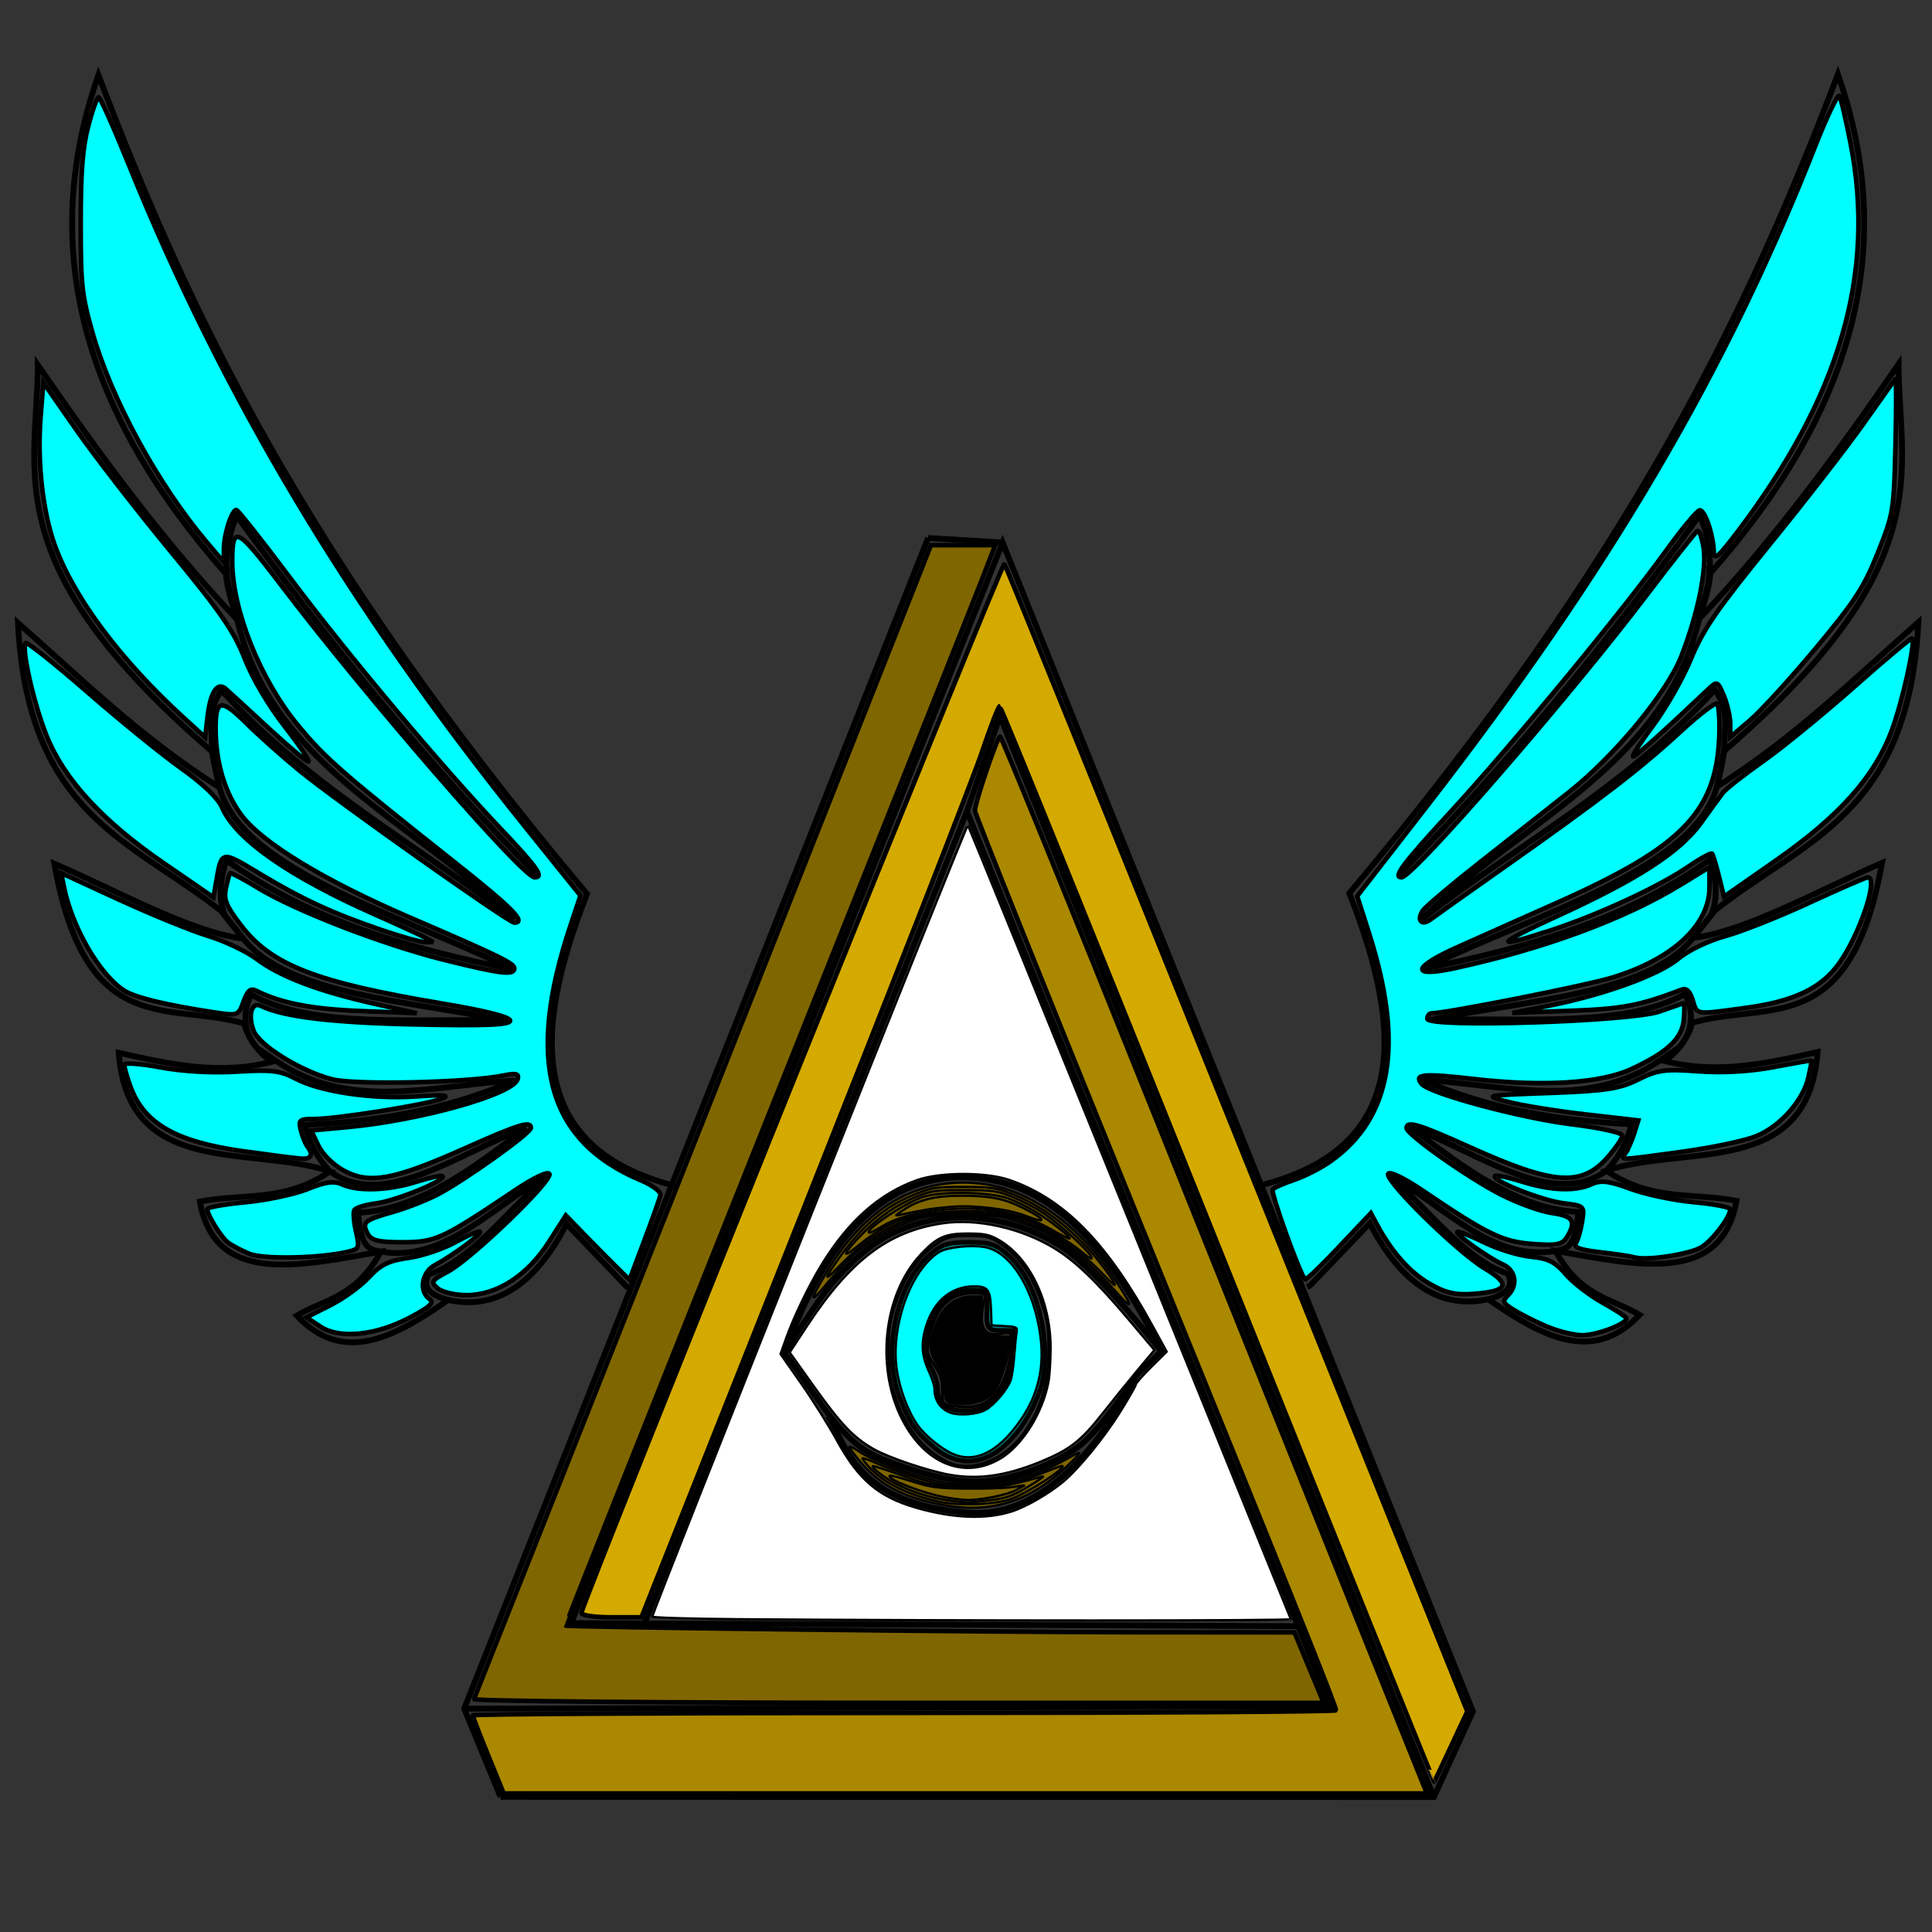 <?xml version="1.0" encoding="UTF-8" standalone="no"?>
<!-- Created with Inkscape (http://www.inkscape.org/) -->

<svg
   width="600px"
   height="600px"
   viewBox="0 0 600 600"
   version="1.1"
   id="SVGRoot"
   sodipodi:docname="logoInovareSemNomeColorido.svg"
   inkscape:version="1.1.2 (1:1.1+202202050950+0a00cf5339)"
   xmlns:inkscape="http://www.inkscape.org/namespaces/inkscape"
   xmlns:sodipodi="http://sodipodi.sourceforge.net/DTD/sodipodi-0.dtd"
   xmlns="http://www.w3.org/2000/svg"
   xmlns:svg="http://www.w3.org/2000/svg">
  <rect x="0" y="0" width="600" height="600" fill="#333333" stroke="none"/>
  <sodipodi:namedview
     id="namedview72850"
     pagecolor="#ffffff"
     bordercolor="#666666"
     borderopacity="1.0"
     inkscape:pageshadow="2"
     inkscape:pageopacity="0.0"
     inkscape:pagecheckerboard="0"
     inkscape:document-units="px"
     showgrid="false"
     inkscape:zoom="0.77593294"
     inkscape:cx="396.94152"
     inkscape:cy="355.70084"
     inkscape:window-width="1870"
     inkscape:window-height="1043"
     inkscape:window-x="50"
     inkscape:window-y="0"
     inkscape:window-maximized="1"
     inkscape:current-layer="layer1" />
  <defs
     id="defs72845" />
  <g
     inkscape:label="Camada 1"
     inkscape:groupmode="layer"
     id="layer1">
    <path
       style="fill:none;stroke:#000000;stroke-width:1.809px;stroke-linecap:butt;stroke-linejoin:miter;stroke-opacity:1"
       d="m 155.438,558.029 289.855,0.074 12.135,-26.592 -146.048,-363.018 -133.997,335.588 225.768,0.947 -102.864,-253.09 -100.315,252.744 -0.594,0.587"
       id="path259" />
    <path
       style="fill:none;stroke:#000000;stroke-width:1.809px;stroke-linecap:butt;stroke-linejoin:miter;stroke-opacity:1"
       d="m 288.221,167.078 -144.064,363.571 11.281,27.38 v 0"
       id="path261" />
    <path
       style="fill:none;stroke:#000000;stroke-width:1.809px;stroke-linecap:butt;stroke-linejoin:miter;stroke-opacity:1"
       d="m 144.157,530.649 268.962,-0.701 -9.969,-24.92 v 0"
       id="path263" />
    <path
       style="fill:none;stroke:#000000;stroke-width:1.809px;stroke-linecap:butt;stroke-linejoin:miter;stroke-opacity:1"
       d="m 300.287,251.938 10.274,-29.509 134.732,335.673"
       id="path265" />
    <path
       style="fill:none;stroke:#000000;stroke-width:1.809px;stroke-linecap:butt;stroke-linejoin:miter;stroke-opacity:1"
       d="m 288.221,167.078 23.159,1.414 v 0"
       id="path267" />
    <path
       style="fill:none;stroke:#000000;stroke-width:1.809px;stroke-linecap:butt;stroke-linejoin:miter;stroke-opacity:1"
       d="m 243.674,420.256 c 0,0 9.919,-16.47 15.903,-23.044 5.232,-5.748 10.953,-10.967 17.195,-14.018 7.945,-3.883 16.55,-5.543 24.938,-5.047 9.588,0.567 19.345,3.415 28.076,9.114 11.607,7.577 30.859,32.393 30.859,32.393 l -7.834,7.591 c 0,0 -10.833,16.798 -17.791,21.93 -9.492,7 -22.886,10.642 -31.113,10.927 -7.494,0.26 -14.991,-1.799 -22.294,-4.217 -5.39,-1.785 -10.946,-3.59 -15.737,-7.548 -8.555,-7.067 -14.802,-18.72 -22.203,-28.08 z"
       id="path269"
       sodipodi:nodetypes="cssssccsssac" />
    <path
       style="fill:none;stroke:#000000;stroke-width:1.809px;stroke-linecap:butt;stroke-linejoin:miter;stroke-opacity:1"
       d="M 316.215,439.102 Z"
       id="path911" />
    <path
       style="fill:none;stroke:#000000;stroke-width:1.809px;stroke-linecap:butt;stroke-linejoin:miter;stroke-opacity:1"
       d="m 243.674,420.256 c 14.769,-41.506 35.179,-55.989 58.202,-54.524 19.363,1.232 38.869,13.423 58.77,53.922 v 0"
       id="path4502"
       sodipodi:nodetypes="cscc" />
    <path
       style="fill:none;stroke:#000000;stroke-width:1.809px;stroke-linecap:butt;stroke-linejoin:miter;stroke-opacity:1"
       d="m 257.123,439.745 c 5.862,8.985 8.481,27.646 44.185,30.037 19.901,1.332 38.333,-16.243 51.504,-42.537"
       id="path5050"
       sodipodi:nodetypes="csc" />
    <path
       style="fill:none;stroke:#000000;stroke-width:1.809px;stroke-linecap:butt;stroke-linejoin:miter;stroke-opacity:1"
       d="m 391.579,368.096 c 45.345,-11.506 44.832,-46.748 27.464,-90.712 88.674,-105.486 124.207,-182.078 151.743,-254.322 19.102,54.631 4.171,105.258 -39.627,154.94 -0.298,4.856 -2.066,9.5 -3.468,14.196 23.432,-24.793 43.058,-51.727 61.917,-79.092 0.089,33.175 13.368,61.944 -54.167,120.112 l -2.132,11.034 c 24.726,-15.745 42.101,-33.137 62.459,-51.035 -3.041,59.955 -35.558,67.575 -63.122,89.504 l -6.862,8.58 c 16.9,-2.276 38.725,-14.708 58.695,-23.315 -9.827,54.961 -35.389,42.773 -59.103,49.681 -0.066,3.397 -6.522,12.496 -9.646,11.511 16.865,4.748 32.798,1.117 48.738,-2.455 -2.904,39.114 -40.83,28.656 -65.599,36.819 13.869,9.648 26.972,6.766 40.411,9.385 -4.726,26.37 -31.174,19.888 -56.203,15.553 7.838,14.327 17.254,14.631 26.115,19.864 -14.584,15.561 -30.743,6.458 -47.042,-4.857 -14.73,3.21 -26.979,-4.664 -36.752,-23.603 l -18.64,19.443 -0.818,0.345"
       id="path5903"
       sodipodi:nodetypes="ccccccccccccccccccccccc" />
    <path
       style="fill:none;stroke:#000000;stroke-width:1.809px;stroke-linecap:butt;stroke-linejoin:miter;stroke-opacity:1"
       d="m 434.704,271.439 c 33.186,-33.778 63.96,-71.313 93.096,-111.394 4.326,8.847 3.118,21.442 3.016,15.749 0.353,5.243 -1.606,9.931 -3.126,16.406 -10.769,45.877 -56.051,63.177 -86.067,93.165 30.407,-23.465 63.115,-40.916 90.927,-71.165 4.497,6.202 2.999,11.319 2.987,17.24 -0.006,3.762 -1.943,10.94 -1.943,10.94 -4.813,27.105 -57.11,41.46 -91.392,58.473 31.473,-6.446 61.835,-14.639 88.885,-33.945 1.736,5.524 2.73,12.263 0.252,17.409 l -5.557,6.987 c -13.906,17.485 -51.608,19.29 -82.014,25.496 27.984,-1.05 60.233,2.701 79.53,-8.128 2.684,4.927 2.621,11.352 -1.573,16.361 l -5.997,4.148 c -22.796,15.767 -48.525,7.711 -74.244,6.122 21.889,9.499 43.591,12.736 65.228,13.842 -1.513,5.671 -4.049,10.534 -7.846,14.401 -16.554,12.2 -39.895,-5.739 -60.953,-13.536 16.834,12.779 33.672,25.533 52.222,26.372 -0.881,12.127 -4.114,11.329 -7.062,12.101 -19.689,3.395 -34.677,-13.987 -51.455,-23.456 12.185,10.99 24.323,26.862 36.581,30.459 1.924,3.538 0.408,6.317 -6.053,8.005 v 0"
       id="path7360"
       sodipodi:nodetypes="cccsccascccscccscccccccccc" />
    <path
       style="fill:none;stroke:#000000;stroke-width:1.809px;stroke-linecap:butt;stroke-linejoin:miter;stroke-opacity:1"
       d="m 528.14,179.092 c 0,0 0,0 0,0 z"
       id="path11618" />
    <path
       style="fill:none;stroke:#000000;stroke-width:1.809px;stroke-linecap:butt;stroke-linejoin:miter;stroke-opacity:1"
       d="M 209.769,368.328 C 164.423,356.822 164.937,321.58 182.305,277.616 93.63,172.13 58.098,95.538 30.562,23.294 11.46,77.925 26.391,128.552 70.189,178.235 c 0.298,4.856 2.066,9.499 3.468,14.196 -23.432,-24.793 -43.058,-51.727 -61.917,-79.092 -0.089,33.175 -13.368,61.944 54.167,120.112 l 2.132,11.034 c -24.726,-15.745 -42.101,-33.137 -62.459,-51.035 3.041,59.955 35.558,67.575 63.122,89.504 l 6.862,8.58 c -16.9,-2.276 -38.725,-14.708 -58.695,-23.315 9.827,54.961 35.389,42.773 59.103,49.681 0.066,3.397 6.522,12.496 9.646,11.511 -16.865,4.748 -32.798,1.117 -48.738,-2.455 2.904,39.114 40.83,28.656 65.599,36.819 -13.869,9.648 -26.972,6.766 -40.411,9.385 4.726,26.37 31.174,19.888 56.203,15.553 -7.838,14.327 -17.254,14.63 -26.115,19.864 14.584,15.561 30.742,6.458 47.042,-4.857 14.73,3.21 26.979,-4.664 36.752,-23.603 l 18.64,19.443 0.818,0.345"
       id="path5903-3"
       sodipodi:nodetypes="ccccccccccccccccccccccc" />
    <path
       style="fill:none;stroke:#000000;stroke-width:1.809px;stroke-linecap:butt;stroke-linejoin:miter;stroke-opacity:1"
       d="m 166.644,271.67 c -33.186,-33.778 -63.96,-71.313 -93.096,-111.394 -4.326,8.847 -3.118,21.442 -3.016,15.749 -0.353,5.243 1.606,9.931 3.126,16.406 10.769,45.877 56.051,63.177 86.067,93.165 -30.407,-23.465 -63.115,-40.916 -90.927,-71.165 -4.497,6.202 -2.999,11.319 -2.987,17.24 0.006,3.762 1.943,10.94 1.943,10.94 4.813,27.105 57.11,41.46 91.392,58.473 -31.473,-6.446 -61.835,-14.639 -88.885,-33.945 -1.736,5.524 -2.73,12.263 -0.252,17.409 l 5.557,6.987 c 13.906,17.485 51.608,19.29 82.014,25.496 -27.984,-1.05 -60.233,2.701 -79.53,-8.128 -2.684,4.927 -2.621,11.352 1.573,16.361 l 5.997,4.148 c 22.796,15.767 48.525,7.711 74.244,6.122 -21.889,9.499 -43.591,12.736 -65.228,13.842 1.513,5.671 4.049,10.534 7.846,14.401 16.554,12.2 39.895,-5.739 60.953,-13.536 -16.834,12.779 -33.672,25.533 -52.222,26.372 0.881,12.127 4.114,11.329 7.062,12.101 19.69,3.395 34.677,-13.988 51.455,-23.456 -12.185,10.99 -24.323,26.862 -36.581,30.459 -1.924,3.538 -0.408,6.317 6.053,8.005 v 0"
       id="path7360-6"
       sodipodi:nodetypes="cccsccascccscccscccccccccc" />
    <path
       style="fill:none;stroke:#000000;stroke-width:1.809px;stroke-linecap:butt;stroke-linejoin:miter;stroke-opacity:1"
       d="m 73.208,179.323 c 0,0 0,0 0,0 z"
       id="path11618-1" />
    <path
       style="fill:none;fill-opacity:1;stroke:#000000;stroke-width:0.851"
       d="m 294.427,454.111 c -7.766,-3.69 -13.256,-10.591 -16.579,-20.84 -1.526,-4.707 -1.873,-7.278 -1.88,-13.913 -0.006,-7.005 0.298,-9.06 2.191,-14.752 2.635,-7.926 7.027,-14.364 12.352,-18.105 3.376,-2.372 4.8,-2.752 10.317,-2.752 5.56,0 6.93,0.371 10.429,2.83 5.369,3.772 9.587,9.979 12.25,18.027 1.88,5.68 2.187,7.761 2.181,14.752 -0.012,9.922 -2.065,17.152 -7.041,24.762 -5.928,9.066 -16.761,13.535 -24.219,9.991 z m 10.468,-18.01 c 5.423,-2.155 9.09,-10.048 9.09,-19.566 0,-2.959 -0.005,-2.962 -3.453,-2.284 -5.351,1.053 -6.977,-2.717 -4.711,-10.917 0.435,-1.575 0.012,-1.778 -3.673,-1.758 -7.551,0.041 -11.761,4.564 -13.685,14.706 -0.736,3.878 -0.665,4.196 1.709,7.673 2.021,2.961 2.476,4.403 2.476,7.844 0,3.995 0.122,4.238 2.311,4.627 4.521,0.803 7.325,0.711 9.935,-0.326 z"
       id="path51948-6" />
    <path
       style="fill:#806600;stroke:#000000;stroke-width:1.419"
       d="m 147.207,527.663 c 0.283,-0.645 32.329,-81.539 71.213,-179.765 l 70.699,-178.593 h 9.972 9.972 l -5.002,12.896 c -2.751,7.093 -32.823,82.535 -66.826,167.649 -34.004,85.114 -61.728,154.853 -61.609,154.976 0.499,0.515 130.434,2.052 176.439,2.087 l 49.924,0.037 4.543,10.942 4.543,10.942 H 278.884 c -72.705,2e-5 -131.96,-0.528 -131.677,-1.172 z"
       id="path60528" />
    <path
       style="fill:#aa8800;stroke:#000000;stroke-width:1.419"
       d="m 151.638,545.223 c -2.636,-6.462 -4.793,-12.09 -4.793,-12.505 0,-0.416 60.314,-0.756 134.032,-0.756 73.718,0 134.032,-0.361 134.032,-0.802 0,-1.434 -14.284,-36.981 -63.626,-158.338 -26.673,-65.603 -48.497,-120.078 -48.497,-121.056 0,-2.54 6.944,-23.019 7.813,-23.042 0.399,-0.011 21.822,52.562 47.608,116.828 25.786,64.266 55.439,138.126 65.895,164.134 l 19.012,47.286 H 299.773 156.431 Z"
       id="path60715" />
    <path
       style="fill:#d4aa00;stroke:#000000;stroke-width:1.419"
       d="m 378.179,386.439 c -36.859,-91.906 -67.338,-167.103 -67.731,-167.106 -0.393,-0.002 -2.905,6.501 -5.581,14.454 -2.677,7.953 -27.546,71.613 -55.265,141.467 l -50.398,127.008 h -9.533 c -5.243,0 -9.339,-0.644 -9.103,-1.431 2.985,-9.942 130.675,-326.563 131.349,-325.692 0.511,0.66 33.069,81.112 72.35,178.782 l 71.421,177.581 -5.039,10.781 c -2.771,5.93 -5.132,10.888 -5.246,11.019 -0.114,0.131 -30.365,-74.958 -67.224,-166.864 z"
       id="path60791" />
    <path
       style="fill:#00feff;fill-opacity:1;stroke:#000000;stroke-width:1.419"
       d="m 135.899,400.074 c -2.251,-1.996 -2.023,-2.356 3.298,-5.216 7.287,-3.917 32.489,-28.196 31.429,-30.278 -0.472,-0.927 -4.85,1.146 -10.679,5.056 -22.709,15.232 -24.635,16.124 -34.856,16.147 -7.564,0.017 -9.798,-0.523 -10.909,-2.639 -1.865,-3.553 -1.106,-4.212 7.736,-6.714 4.154,-1.175 10.447,-3.631 13.985,-5.458 8.177,-4.221 28.986,-19.068 28.986,-20.682 0,-2.337 -3.733,-1.173 -21.091,6.574 -21.495,9.594 -29.124,10.971 -37.017,6.68 -3.293,-1.79 -6.62,-5.062 -7.904,-7.774 l -2.218,-4.683 11.239,-1.038 c 22.843,-2.11 51.583,-10.223 52.876,-14.925 0.469,-1.705 -0.465,-1.943 -4.411,-1.124 -10.771,2.236 -46.206,3.019 -53.254,1.177 -9.81,-2.564 -22.643,-10.528 -24.37,-15.125 -1.803,-4.8 -0.579,-9.022 2.224,-7.672 7.138,3.438 21.986,5.22 48.163,5.781 21.614,0.463 29.32,0.153 29.32,-1.178 0,-1.148 -7.629,-3.082 -20.943,-5.309 -39.599,-6.623 -53.272,-11.957 -62.805,-24.501 -4.495,-5.915 -5.263,-7.823 -4.544,-11.296 0.476,-2.298 1.049,-4.402 1.274,-4.675 0.225,-0.273 4.084,1.754 8.575,4.504 11.604,7.105 38.933,17.673 57.97,22.417 17.497,4.36 21.761,4.87 21.761,2.6 0,-1.555 -4.67,-3.826 -32.864,-15.979 -26.098,-11.25 -45.291,-22.906 -51.78,-31.444 -5.256,-6.916 -8.178,-16.769 -8.128,-27.407 0.041,-8.729 1.75,-8.964 9.5,-1.308 3.991,3.943 11.457,10.597 16.589,14.786 11.597,9.465 64.886,47.171 66.666,47.171 3.867,0 -0.557,-4.529 -17.703,-18.122 -35.743,-28.335 -40.748,-32.692 -49.21,-42.842 -11.961,-14.346 -20.74,-36.191 -20.686,-51.478 0.039,-11.082 1.484,-10.377 14.896,7.268 26.338,34.65 75.302,91.105 79.016,91.105 3.057,0 1.013,-2.907 -10.845,-15.429 -18.53,-19.567 -47.372,-53.942 -65.092,-77.581 -8.701,-11.606 -16.216,-21.103 -16.7,-21.103 -1.433,0 -3.872,7.631 -3.872,12.115 v 4.152 L 64.271,168.45 c -15.204,-17.903 -29.71,-44.507 -35.587,-65.27 -3.28,-11.589 -3.627,-14.836 -3.617,-33.919 0.008,-15.995 0.577,-23.278 2.347,-30.091 1.285,-4.944 2.729,-8.986 3.211,-8.984 0.481,0.002 4.645,9.315 9.252,20.696 29.301,72.374 68.731,138.259 123.314,206.05 l 17.063,21.192 -3.126,9.386 c -14.03,42.13 -7.169,66.904 21.895,79.063 3.553,1.487 6.288,3.533 6.077,4.548 -0.211,1.015 -2.459,7.353 -4.996,14.085 l -4.613,12.239 -3.557,-3.475 c -1.956,-1.911 -6.405,-6.411 -9.886,-10 l -6.329,-6.525 -5.259,8.244 c -6.645,10.417 -16.095,16.529 -25.554,16.529 -3.624,0 -7.677,-0.965 -9.006,-2.144 z"
       id="path60867" />
    <path
       style="fill:#00feff;fill-opacity:1;stroke:#000000;stroke-width:1.419"
       d="m 443.897,398.63 c -6.083,-3.518 -11.617,-9.737 -16.167,-18.169 l -2,-3.706 -9.988,10.566 c -5.493,5.811 -10.199,10.309 -10.457,9.996 -1.86,-2.262 -10.798,-27.189 -10.031,-27.973 0.532,-0.544 3.578,-1.871 6.767,-2.951 3.19,-1.079 8.132,-3.596 10.983,-5.592 19.251,-13.48 23.195,-36.46 12.178,-70.949 l -3.687,-11.541 21.373,-27.538 c 56.886,-73.295 93.172,-134.967 120.939,-205.548 3.679,-9.351 7.051,-16.291 7.494,-15.422 0.443,0.869 1.968,7.465 3.39,14.657 7.968,40.317 -3.26,78.812 -35.275,120.936 -5.708,7.51 -7.138,8.725 -7.179,6.095 -0.08,-5.209 -2.738,-13.14 -4.365,-13.023 -0.817,0.059 -5.545,5.739 -10.506,12.623 -13.42,18.62 -48.21,60.78 -66.788,80.936 -14.977,16.25 -18.121,20.446 -15.322,20.446 3.489,0 51.692,-55.483 76.052,-87.538 8.167,-10.747 15.303,-19.761 15.857,-20.031 0.554,-0.27 1.408,2.096 1.897,5.257 1.034,6.687 -1.73,20.228 -6.82,33.41 -4.409,11.418 -20.757,31.214 -35.162,42.577 -6.025,4.753 -18.313,14.43 -27.307,21.506 -8.994,7.075 -17.051,13.885 -17.904,15.133 -2.041,2.983 -0.381,4.875 2.418,2.755 1.208,-0.915 11.476,-8.198 22.817,-16.184 29.554,-20.812 42.352,-30.642 54.567,-41.914 5.912,-5.455 11.132,-9.454 11.599,-8.886 0.467,0.568 0.789,4.315 0.715,8.326 -0.458,24.797 -10.775,35.771 -50.127,53.32 -9.924,4.425 -23.729,10.578 -30.678,13.673 -14.757,6.572 -15.389,9.841 -1.313,6.788 27.509,-5.966 52.63,-15.23 69.89,-25.772 l 9.142,-5.584 v 6.218 c 0,11.807 -11.562,22.481 -30.485,28.143 -8.442,2.526 -51.458,11.011 -55.822,11.011 -0.731,0 -1.33,0.774 -1.33,1.719 0,2.879 63.326,0.88 72.171,-2.278 3.899,-1.392 7.27,-2.539 7.492,-2.549 0.222,-0.011 0.222,2.245 0,5.012 -0.473,5.891 -5.025,10.197 -16.311,15.428 -9.5,4.403 -27.263,5.537 -48.607,3.103 -16.108,-1.837 -19.037,-1.568 -16.497,1.514 2.459,2.982 30.861,10.626 46.578,12.535 8.66,1.052 15.746,2.609 15.746,3.461 0,0.851 -2.014,3.852 -4.476,6.668 -8.181,9.359 -16.77,8.744 -42.962,-3.077 -15.786,-7.124 -19.577,-8.266 -19.577,-5.893 0,1.995 19.175,15.51 29.399,20.72 5.137,2.618 12.223,5.174 15.746,5.68 6.644,0.954 7.641,2.528 4.696,7.412 -1.44,2.389 -3.113,2.733 -10.632,2.185 -9.395,-0.684 -13.988,-2.914 -34.266,-16.634 -5.616,-3.8 -10.214,-6.023 -10.657,-5.154 -1.089,2.138 21.662,24.46 29.949,29.385 8.266,4.912 7.369,7.072 -3.274,7.881 -5.835,0.443 -8.815,-0.237 -13.883,-3.168 z"
       id="path66180" />
    <path
       style="fill:#00feff;fill-opacity:1;stroke:#000000;stroke-width:1.419"
       d="m 504.891,358.007 c 0.755,-1.103 1.94,-3.816 2.633,-6.029 l 1.261,-4.024 -16.33,-1.867 c -8.981,-1.027 -19.81,-2.774 -24.062,-3.883 -7.731,-2.016 -7.727,-2.017 12.888,-2.767 17.358,-0.631 21.706,-1.292 27.483,-4.179 5.964,-2.98 8.411,-3.313 18.687,-2.541 7.493,0.563 16.073,0.076 23.424,-1.329 6.379,-1.22 11.657,-2.136 11.727,-2.037 0.07,0.099 -0.38,2.462 -1.001,5.25 -1.596,7.164 -8.802,15.266 -16.245,18.264 -3.49,1.406 -13.825,3.575 -22.966,4.821 -20.311,2.768 -19.158,2.747 -17.498,0.321 z"
       id="path66219" />
    <path
       style="fill:#00feff;fill-opacity:1;stroke:#000000;stroke-width:1.419"
       d="m 481.281,312.288 c 16.999,-3.352 34.06,-9.578 40.038,-14.611 2.962,-2.494 9.227,-5.504 14.41,-6.924 5.043,-1.381 16.836,-6.059 26.207,-10.395 9.371,-4.336 17.53,-7.884 18.132,-7.884 3.479,0 -2.539,17.892 -9.038,26.87 -5.519,7.625 -14.011,11.648 -28.803,13.646 -16.122,2.178 -15.057,2.332 -16.537,-2.393 -0.899,-2.869 -1.944,-3.83 -3.512,-3.232 -12.963,4.944 -18.257,5.95 -34.452,6.545 l -18.043,0.663 z"
       id="path66258" />
    <path
       style="fill:#00feff;fill-opacity:1;stroke:#000000;stroke-width:1.419"
       d="m 483.92,284.377 c 24.884,-11.392 37.913,-19.864 44.353,-28.842 2.876,-4.009 5.948,-8.223 6.827,-9.364 0.879,-1.141 6.527,-5.562 12.552,-9.824 6.025,-4.262 18.784,-14.687 28.353,-23.167 9.569,-8.479 17.594,-15.193 17.833,-14.92 1.078,1.234 -3.013,19.667 -6.36,28.652 -5.342,14.341 -16.211,26.513 -36.029,40.345 l -16.04,11.195 -1.583,-6.342 c -0.871,-3.488 -1.827,-6.638 -2.125,-6.999 -0.298,-0.361 -3.645,1.463 -7.438,4.053 -9.165,6.261 -28.066,15.008 -42.711,19.767 -18.21,5.917 -17.493,4.538 2.369,-4.555 z"
       id="path66297" />
    <path
       style="fill:#00feff;fill-opacity:1;stroke:#000000;stroke-width:1.419"
       d="m 513.438,225.251 c 3.983,-5.339 9.275,-14.66 11.759,-20.712 3.692,-8.998 8.113,-15.423 24.246,-35.234 10.851,-13.326 23.966,-30.208 29.143,-37.516 5.177,-7.308 9.678,-13.639 10.002,-14.069 0.324,-0.43 0.358,8.715 0.075,20.321 -0.504,20.716 -0.605,21.332 -5.478,33.608 -4.21,10.605 -7.145,15.118 -19.312,29.7 -7.891,9.457 -17.089,19.525 -20.439,22.372 l -6.092,5.177 v -4.083 c 0,-2.245 -0.899,-6.191 -1.998,-8.768 -1.969,-4.618 -2.04,-4.645 -4.968,-1.876 -14.285,13.509 -22.414,20.786 -23.221,20.786 -0.528,0 2.299,-4.368 6.283,-9.708 z"
       id="path66336" />
    <path
       style="fill:#00feff;fill-opacity:1;stroke:#000000;stroke-width:1.419"
       d="m 507.701,390.486 c -1.063,-0.322 -5.878,-1.039 -10.699,-1.594 -6.4,-0.736 -8.449,-1.5 -7.592,-2.829 0.646,-1.002 1.516,-4.012 1.933,-6.691 0.758,-4.868 0.756,-4.87 -5.94,-5.722 -6.676,-0.849 -22.23,-7.044 -21.107,-8.406 0.325,-0.394 4.073,0.378 8.33,1.716 9.015,2.833 16.687,3.109 21.735,0.781 2.812,-1.297 5.393,-0.978 12.005,1.483 4.633,1.724 13.498,3.586 19.7,4.137 6.202,0.551 11.277,1.547 11.277,2.214 0,2.381 -5.444,9.55 -8.895,11.715 -3.514,2.204 -17.106,4.299 -20.747,3.197 z"
       id="path66375" />
    <path
       style="fill:#00feff;fill-opacity:1;stroke:#000000;stroke-width:1.419"
       d="m 479.989,411.794 c -3.546,-1.549 -8.083,-3.857 -10.083,-5.128 -3.222,-2.048 -3.405,-2.543 -1.608,-4.352 3.19,-3.211 2.468,-7.787 -1.516,-9.61 -4.682,-2.141 -14.833,-9.36 -14.215,-10.109 0.267,-0.324 4.001,1.133 8.297,3.237 4.296,2.105 10.845,4.114 14.553,4.465 5.362,0.508 7.575,1.616 10.814,5.413 2.24,2.626 7.407,6.623 11.482,8.882 4.076,2.259 7.41,4.443 7.41,4.854 0,1.746 -9.329,5.272 -13.813,5.22 -2.681,-0.031 -7.775,-1.324 -11.321,-2.873 z"
       id="path66414" />
    <path
       style="fill:#00feff;fill-opacity:1;stroke:#000000;stroke-width:1.419"
       d="m 99.427,411.949 -4.244,-2.847 7.389,-3.715 c 4.064,-2.043 9.454,-5.951 11.977,-8.684 3.648,-3.951 6.17,-5.188 12.309,-6.038 4.247,-0.588 10.859,-2.811 14.695,-4.941 3.836,-2.13 7.221,-3.573 7.523,-3.206 0.587,0.711 -8.276,7.261 -14.152,10.458 -4.005,2.179 -4.87,8.187 -1.508,10.469 1.571,1.067 0.174,2.373 -6.122,5.72 -10.566,5.619 -21.946,6.755 -27.868,2.783 z"
       id="path66453" />
    <path
       style="fill:#00feff;fill-opacity:1;stroke:#000000;stroke-width:1.419"
       d="m 77.241,389.303 c -2.486,-1.064 -5.421,-2.638 -6.522,-3.497 -2.088,-1.632 -6.356,-8.552 -6.356,-10.307 0,-0.558 5.365,-1.516 11.921,-2.129 6.557,-0.614 15.227,-2.459 19.268,-4.1 5.554,-2.256 8.169,-2.606 10.716,-1.431 4.881,2.251 14.426,1.908 23.09,-0.829 4.148,-1.311 7.79,-2.083 8.092,-1.716 1.056,1.281 -14.5,7.632 -20.597,8.409 -3.382,0.431 -6.456,1.387 -6.831,2.124 -0.376,0.737 -0.137,3.739 0.531,6.671 1.15,5.053 1.025,5.377 -2.399,6.207 -8.724,2.116 -26.559,2.462 -30.913,0.599 z"
       id="path66492" />
    <path
       style="fill:#00feff;fill-opacity:1;stroke:#000000;stroke-width:1.419"
       d="m 75.59,357.533 c -21.213,-2.957 -31.082,-8.707 -35.235,-20.527 -0.972,-2.767 -1.767,-5.617 -1.767,-6.335 0,-0.717 5.075,-0.349 11.277,0.819 6.828,1.286 16.219,1.808 23.805,1.322 10.433,-0.667 13.451,-0.31 18.043,2.137 7.728,4.118 23.958,6.511 37.687,5.558 8.279,-0.575 10.572,-0.381 7.935,0.669 -4.621,1.841 -32.754,6.33 -39.669,6.33 -4.714,0 -5.054,0.281 -4.248,3.517 0.482,1.934 1.391,4.185 2.02,5.002 1.948,2.528 1.271,3.994 -1.756,3.805 -1.595,-0.099 -9.737,-1.134 -18.093,-2.299 z"
       id="path66531" />
    <path
       style="fill:#00feff;fill-opacity:1;stroke:#000000;stroke-width:1.419"
       d="m 66.297,314.355 c -14.624,-2.211 -24.24,-4.533 -27.66,-6.678 -7.606,-4.771 -16.329,-19.786 -18.79,-32.345 l -0.819,-4.177 18.107,8.332 c 9.959,4.583 22.334,9.621 27.501,11.196 5.166,1.575 12.003,4.834 15.193,7.243 7.108,5.367 19.343,9.994 36.569,13.832 l 13.048,2.906 -17.398,-0.682 c -15.284,-0.599 -24.735,-2.437 -32.545,-6.33 -1.705,-0.85 -2.653,-0.022 -3.866,3.373 -1.591,4.453 -1.686,4.487 -9.34,3.329 z"
       id="path66570" />
    <path
       style="fill:#00feff;fill-opacity:1;stroke:#000000;stroke-width:1.419"
       d="m 118.54,288.843 c -15.283,-5.227 -24.702,-9.577 -37.775,-17.446 -12.263,-7.381 -11.927,-7.45 -13.694,2.778 l -0.775,4.49 -15.312,-10.52 c -19.256,-13.23 -31.06,-26.064 -36.543,-39.733 -3.93,-9.796 -7.841,-27.082 -6.497,-28.713 0.386,-0.468 9.033,6.405 19.216,15.273 10.183,8.868 23.319,19.535 29.191,23.706 6.713,4.768 11.384,9.244 12.584,12.059 4.204,9.86 20.793,21.476 47.622,33.345 7.088,3.136 14.048,6.332 15.465,7.102 l 2.578,1.401 -2.578,-0.006 c -1.418,-0.004 -7.485,-1.684 -13.484,-3.736 z"
       id="path66609" />
    <path
       style="fill:#00feff;fill-opacity:1;stroke:#000000;stroke-width:1.419"
       d="m 83.24,225.97 c -6.275,-5.803 -12.203,-11.239 -13.174,-12.079 -2.585,-2.237 -4.747,1.101 -5.613,8.666 l -0.734,6.418 -6.444,-5.877 c -19.772,-18.031 -34.15,-37.185 -40.151,-53.487 -3.841,-10.434 -5.604,-26.066 -4.512,-40.016 l 0.844,-10.791 10.249,14.699 c 5.637,8.084 18.784,25.031 29.216,37.66 15.592,18.875 19.693,24.806 23.047,33.33 2.486,6.318 7.371,14.6 12.503,21.199 4.633,5.957 7.918,10.83 7.3,10.83 -0.618,0 -6.257,-4.748 -12.531,-10.551 z"
       id="path66648" />
    <path
       style="fill:#008080;fill-opacity:1;stroke:#000000;stroke-width:1.419"
       d="m 290.421,449.695 c -6.002,-4.94 -7.636,-7.259 -10.876,-15.431 -5.527,-13.942 -1.385,-34.804 8.775,-44.203 3.855,-3.566 5.884,-4.255 12.533,-4.255 6.65,0 8.678,0.689 12.534,4.256 8.593,7.95 13.21,25.925 10.172,39.607 -0.772,3.478 -3.552,9.368 -6.177,13.088 -8.222,11.651 -18.135,14.202 -26.96,6.938 z M 309.375,433.78 c 3.295,-3.571 4.172,-5.908 4.695,-12.505 l 0.643,-8.114 h -4.03 c -4.144,0 -4.479,-0.676 -4.07,-8.207 0.217,-3.995 -0.117,-4.299 -4.732,-4.299 -5.802,0 -9.941,3.078 -12.635,9.396 -2.44,5.723 -2.452,11.047 -0.034,14.925 1.041,1.669 1.911,4.476 1.933,6.239 0.063,4.915 2.602,6.956 8.655,6.956 4.231,0 6.469,-1.026 9.574,-4.392 z"
       id="path66687" />
    <path
       style="fill:#806600;fill-opacity:1;stroke:#000000;stroke-width:0.71"
       d="m 291.458,467.104 c -11.072,-2.263 -18.105,-6.005 -23.914,-12.725 -2.059,-2.382 -3.744,-4.633 -3.744,-5.001 0,-0.368 1.522,0.366 3.383,1.632 3.899,2.653 15.575,7.054 23.994,9.045 11.71,2.769 27.093,0.311 38.678,-6.182 5.94,-3.329 6.413,-3.43 3.86,-0.829 -13.024,13.271 -25.615,17.46 -42.258,14.059 z"
       id="path70884" />
    <path
       style="fill:#806600;fill-opacity:1;stroke:#000000;stroke-width:0.71"
       d="m 291.187,466.278 c -9.307,-2.113 -16.409,-5.604 -20.911,-10.278 -1.469,-1.525 -2.549,-2.921 -2.4,-3.101 0.149,-0.181 2.193,0.549 4.541,1.621 2.349,1.072 7.968,3.1 12.486,4.506 7.22,2.246 9.231,2.556 16.593,2.554 8.979,-0.002 15.401,-1.265 23.639,-4.645 2.556,-1.049 4.741,-1.794 4.855,-1.656 0.754,0.915 -10.793,8.315 -15.929,10.208 -5.018,1.85 -16.473,2.247 -22.876,0.793 z"
       id="path70923" />
    <path
       style="fill:#806600;fill-opacity:1;stroke:#000000;stroke-width:0.71"
       d="m 294.034,465.892 c -5.138,-0.729 -11.324,-2.732 -15.927,-5.157 -3.451,-1.818 -7.484,-4.916 -7.064,-5.425 0.125,-0.152 4.274,1.174 9.22,2.947 8.547,3.065 9.501,3.24 19.302,3.555 10.323,0.331 11.41,0.183 24.164,-3.285 0.886,-0.241 -1.031,1.145 -4.261,3.081 -5.005,2.999 -6.765,3.633 -11.921,4.292 -6.704,0.856 -7.427,0.856 -13.513,-0.007 z"
       id="path70962" />
    <path
       style="fill:#806600;fill-opacity:1;stroke:#000000;stroke-width:0.71"
       d="m 293.818,465.053 c -7.115,-1.259 -18.438,-5.625 -17.509,-6.751 0.167,-0.203 3.293,0.59 6.947,1.763 5.802,1.862 7.947,2.145 16.953,2.234 5.671,0.056 12.05,-0.156 14.176,-0.471 l 3.866,-0.574 -2.76,1.53 c -2.779,1.541 -11.374,3.217 -15.588,3.04 -1.25,-0.052 -3.988,-0.399 -6.085,-0.77 z"
       id="path71001" />
    <path
       style="fill:#806600;fill-opacity:1;stroke:#000000;stroke-width:0.71"
       d="m 345.638,400.147 c -9.909,-11.208 -18.334,-17.154 -29.402,-20.748 -5.644,-1.833 -7.56,-2.068 -16.994,-2.082 -9.021,-0.014 -11.413,0.245 -15.787,1.714 -10.298,3.457 -18.04,9.141 -26.616,19.543 -5.523,6.699 -5.599,5.747 -0.258,-3.258 12.051,-20.318 28.237,-29.794 47.474,-27.792 15.642,1.627 31.141,12.757 42.803,30.738 5.443,8.391 5.057,8.987 -1.221,1.887 z"
       id="path71040" />
    <path
       style="fill:#806600;fill-opacity:1;stroke:#000000;stroke-width:0.71"
       d="m 343.06,396.236 c -8.045,-8.568 -18.103,-14.991 -28.031,-17.898 -7.338,-2.149 -24.473,-2.161 -31.371,-0.021 -8.768,2.72 -15.582,7.167 -23.346,15.237 -4.581,4.761 -4.504,3.841 0.236,-2.817 7.21,-10.128 14.451,-16.203 23.692,-19.877 5.18,-2.059 6.448,-2.249 15.002,-2.249 8,0 10.034,0.263 14.149,1.83 8.735,3.327 16.157,8.503 23.958,16.706 3.649,3.837 9.273,11.415 8.842,11.912 -0.127,0.146 -1.536,-1.124 -3.131,-2.822 z"
       id="path71079" />
    <path
       style="fill:#806600;fill-opacity:1;stroke:#000000;stroke-width:0.71"
       d="m 335.972,388.838 c -3.349,-2.926 -10.684,-7.309 -15.696,-9.379 -6.55,-2.706 -14.212,-3.686 -24.9,-3.187 -12.847,0.6 -19.883,3.198 -29.004,10.711 -5.352,4.408 -4.613,2.362 1.343,-3.719 5.377,-5.49 11.029,-9.316 17.622,-11.93 3.854,-1.528 5.781,-1.764 14.199,-1.736 8.787,0.029 10.241,0.236 14.872,2.111 2.823,1.143 6.998,3.316 9.278,4.829 6.316,4.191 17.152,14.442 15.125,14.308 -0.321,-0.021 -1.598,-0.925 -2.839,-2.009 z"
       id="path71118" />
    <path
       style="fill:#806600;fill-opacity:1;stroke:#000000;stroke-width:0.71"
       d="m 326.415,381.781 c -9.594,-5.515 -22.039,-7.551 -35.746,-5.848 -7.769,0.965 -12.778,2.499 -17.427,5.335 -1.719,1.049 -3.261,1.741 -3.428,1.538 -0.918,-1.113 10.857,-8.952 16.497,-10.982 5.526,-1.99 21.121,-1.762 26.879,0.393 5.076,1.899 10.525,5.097 15.472,9.081 5.355,4.312 4.671,4.459 -2.246,0.482 z"
       id="path71157" />
    <path
       style="fill:#806600;fill-opacity:1;stroke:#000000;stroke-width:0.71"
       d="m 318.469,377.573 c -5.411,-2.125 -15.923,-3.385 -23.178,-2.779 -5.652,0.472 -7.781,0.805 -15.381,2.405 -2.222,0.468 -2.21,0.445 0.789,-1.521 4.82,-3.161 9.662,-4.332 17.916,-4.332 8.722,0 13.141,0.853 18.756,3.62 7.523,3.708 8.241,5.411 1.099,2.607 z"
       id="path71196" />
    <path
       style="fill:#ffffff;fill-opacity:1;stroke:#000000;stroke-width:0.71"
       d="m 295.053,458.018 c -6.795,-1.186 -19.186,-5.37 -23.842,-8.049 -6.219,-3.579 -10.13,-7.705 -18.652,-19.679 l -7.323,-10.29 5.326,-8.109 c 13.454,-20.483 25.327,-29.496 42.116,-31.972 10.815,-1.595 24.448,1.456 34.847,7.797 6.404,3.905 13.131,10.369 23.101,22.197 l 7.888,9.358 -4.988,5.959 c -2.744,3.277 -7.746,9.464 -11.117,13.749 -6.821,8.67 -10.248,11.307 -19.682,15.141 -10.397,4.225 -18.925,5.426 -27.673,3.899 z m 15.587,-5.034 c 6.811,-4.042 13.119,-14.073 14.966,-23.8 0.367,-1.934 0.669,-6.683 0.67,-10.551 0.004,-14.595 -6.56,-28.169 -16.277,-33.657 -2.791,-1.576 -4.357,-1.892 -9.427,-1.898 -7.026,-0.008 -9.598,1.131 -14.599,6.471 -11.971,12.78 -14.221,36.514 -5.001,52.751 7.248,12.764 19.02,17.004 29.668,10.685 z"
       id="path71235" />
    <path
       style="fill:#ffffff;fill-opacity:1;stroke:#000000;stroke-width:0.71"
       d="m 228.843,502.848 c -14.442,-0.117 -26.259,-0.473 -26.26,-0.791 -0.003,-1.45 97.621,-246.307 97.997,-245.794 0.234,0.319 22.838,55.799 50.23,123.289 27.392,67.49 49.92,122.973 50.062,123.296 0.234,0.531 -106.682,0.531 -172.029,2.5e-4 z m 85.253,-33.423 c 4.434,-1.393 11.559,-5.492 16.057,-9.236 4.862,-4.047 12.826,-13.814 17.82,-21.855 2.614,-4.21 4.754,-7.968 4.754,-8.352 0,-0.384 2.158,-2.837 4.797,-5.452 l 4.797,-4.754 -4.374,-7.997 c -14.161,-25.89 -27.415,-39.411 -44.426,-45.317 -7.226,-2.509 -21.499,-2.504 -28.653,0.01 -11.72,4.119 -21.415,12.708 -29.761,26.368 -3.967,6.492 -8.589,16.096 -10.984,22.82 l -1.725,4.844 6.459,9.225 c 3.553,5.074 8.514,12.976 11.024,17.56 6.743,12.313 12.963,17.59 24.727,20.979 11.376,3.277 21.482,3.674 29.488,1.157 z"
       id="path71311" />
    <path
       style="fill:#000000;fill-opacity:1;stroke:#000000;stroke-width:0.71"
       d="m 295.291,435.667 c -1.541,-0.288 -1.721,-0.695 -1.98,-4.475 -0.212,-3.094 -0.809,-5.023 -2.332,-7.536 -2.298,-3.79 -2.467,-5.341 -1.095,-10.057 2.111,-7.257 6.148,-10.938 12.035,-10.972 l 3,-0.017 -0.352,4.702 c -0.473,6.327 0.566,7.803 5.49,7.803 h 3.527 l -0.431,4.103 c -0.477,4.55 -2.919,11.318 -4.845,13.433 -2.616,2.872 -7.603,4.027 -13.017,3.016 z"
       id="path72085" />
    <path
       style="fill:#00ffff;fill-opacity:1;stroke:#000000;stroke-width:0.71"
       d="m 295.888,451.529 c -3.427,-1.484 -8.537,-5.629 -10.81,-8.769 -2.998,-4.141 -5.726,-11.373 -6.586,-17.458 -1.915,-13.542 4.334,-30.909 13.109,-36.433 2.443,-1.538 9.925,-2.357 14.287,-1.563 8.109,1.475 15.37,13.193 17.242,27.826 1.4,10.947 -1.306,20.2 -8.475,28.972 -6.209,7.598 -12.562,10.112 -18.767,7.425 z m 10.12,-13.672 c 2.943,-1.659 7.039,-6.549 7.951,-9.493 0.34,-1.096 0.807,-4.437 1.038,-7.425 0.231,-2.988 0.552,-6.207 0.714,-7.154 0.275,-1.61 0.034,-1.736 -3.738,-1.954 l -4.032,-0.233 -0.184,-5.08 c -0.218,-6.008 -0.986,-7.036 -5.255,-7.03 -7.049,0.011 -12.45,4.499 -14.894,12.379 -1.652,5.325 -1.385,9.258 0.966,14.247 0.897,1.904 1.635,4.276 1.639,5.272 0.015,3.463 1.749,6.076 4.841,7.296 2.673,1.054 8.385,0.625 10.955,-0.823 z"
       id="path72198" />
  </g>
</svg>

